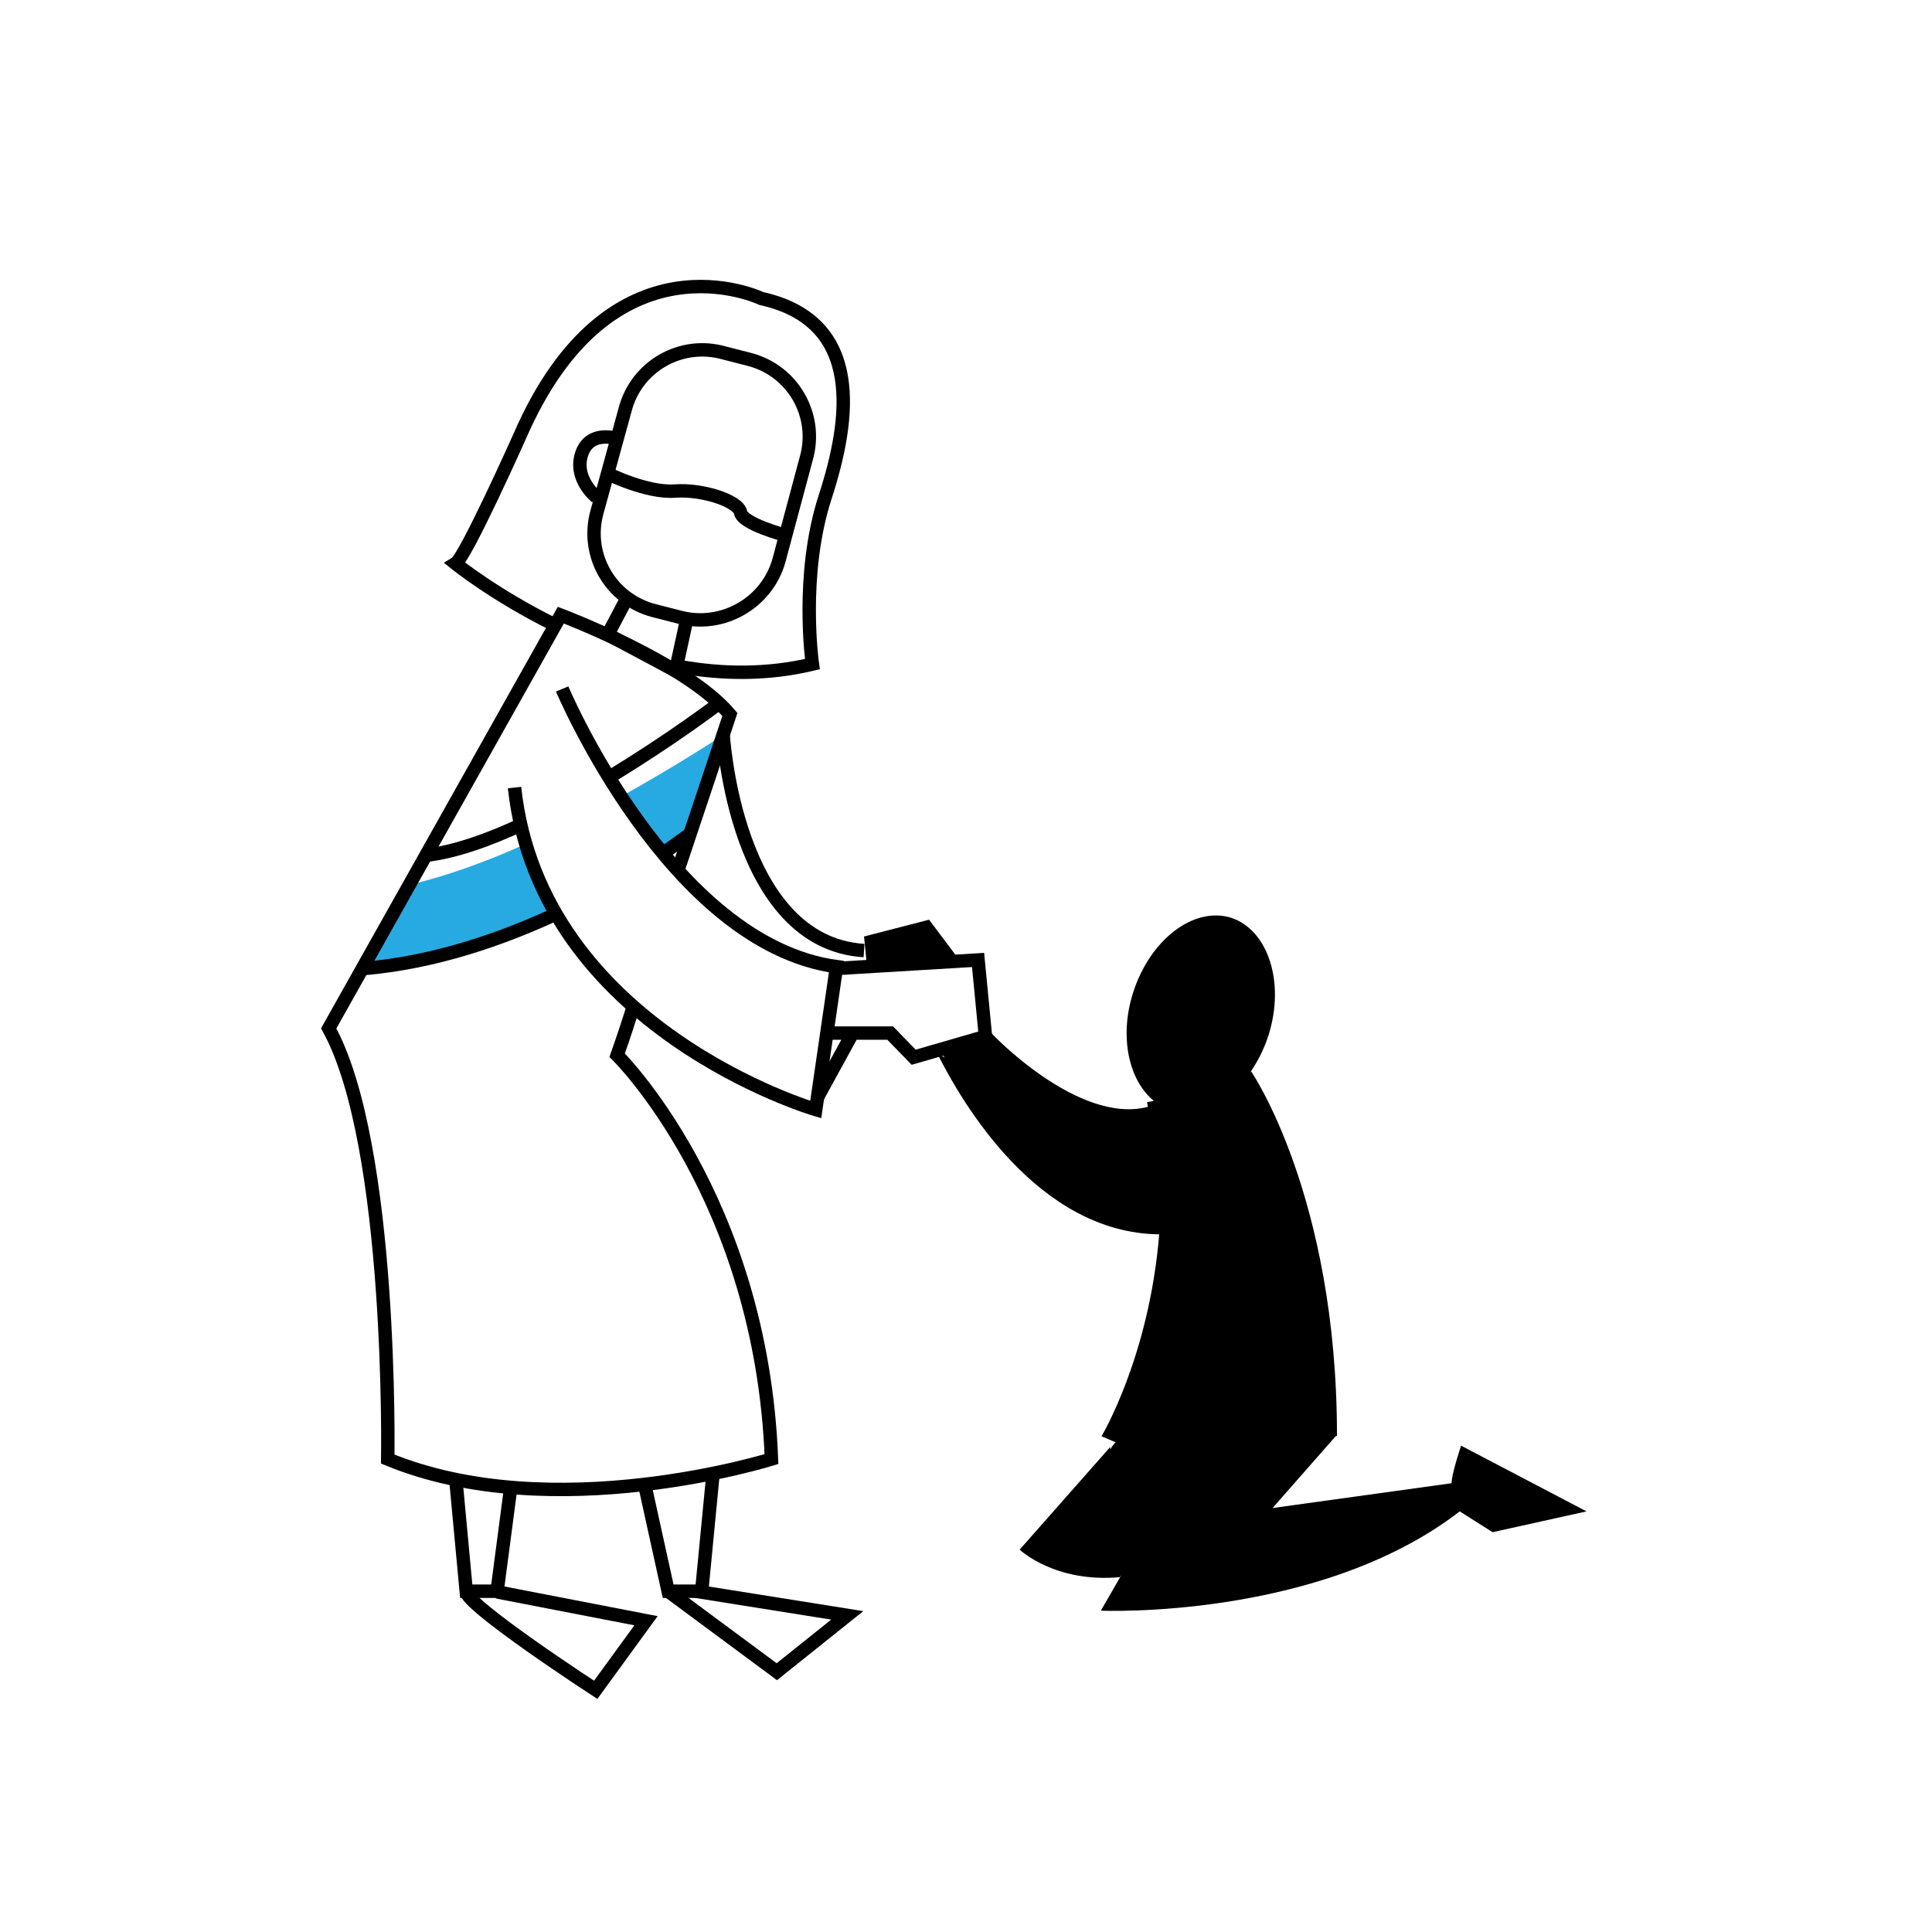 <svg version="1" xmlns="http://www.w3.org/2000/svg" width="288" height="288" viewBox="0 0 288 288"><path fill="#27AAE1" d="M94 120.5c.7 1.1 1.7 2.3 2.6 3.5.9.3 1.9 2.6 3 2.7.9.1 1.9-1.9 2.8-2l.6-.6 4.9-14.6s-6.6 4.4-15.8 9.5c.6.2 1.3.7 1.9 1.5zM83 136l-.7-.8c-.5-.5-.8-1.2-.9-1.8-1.4-2.4-2.6-4.7-3-7.6-5.8 2.6-11.8 4.8-17.4 6.1l-7 12.5s14.5-2 29.2-8.2c0-.1-.1-.1-.2-.2z"/><path d="M138.5 137.1l-9.7 2.5s.3 2.8.5 5.3l13.7-1.8-4.5-6zm79.3 78.4s-1.5 4.5-1.4 5.6l-26.7 3.7 9.4-10.7c.1 0 .2-.1.2-.1 0-35.7-12.8-54.3-12.8-54.3l-.3.4c1.2-1.7 2.2-3.6 2.9-5.8 2.5-7.9-.1-15.7-5.6-17.5-5.6-1.7-12.1 3.3-14.6 11.2-2.1 6.6-.6 13.1 3.1 16.1l-1 .2c0 .2.1.5.1.7-10.4 2.7-23.4-11-23.5-11.2l-1.5 1.4.1.1-.7-.4c-.9.6-2 .2-3 0-.6.3-1.4.6-2.2.6-.2.2-.3.5-.3.8 0 .5.4.8.7 1.2l.2.2-1.2-.7c3.7 7.4 15 26.8 33.1 27-1.5 18.3-8.6 30.1-8.6 30.1l2.1.9c-.3.3-.6.7-.8 1.1v-.4L152 231s5.2 5 15 4.1v-.2h.1l-3 5.2s32.5 1.4 53.5-14.8l4.9 3.1 14-3.1-18.7-9.8z"/><g fill="none" stroke="#000" stroke-width="2" stroke-miterlimit="10"><path d="M101.3 92l-3.9-1C91 89.3 87.2 82.7 89 76.3L93.2 61c1.7-6.4 8.3-10.2 14.7-8.4l3.9 1c6.4 1.7 10.2 8.3 8.4 14.7l-4.1 15.3c-1.8 6.3-8.4 10.1-14.8 8.4z"/><path d="M90.6 70.6s5.8 2.9 10 2.6 9.5 1.5 9.8 3.2 6.7 3.4 6.7 3.4M92 65.4s-4.1-1.4-5.3 2.3c-1.2 3.7 2.2 6.4 2.2 6.4"/><path d="M101.5 99.4c6.2 1.1 12.9 1.2 19.6-.4 0 0-1.9-13.2 1.9-24.9s5.8-26.2-9.5-29.6c0 0-22.5-10.8-36.1 20.7 0 0-8 17.9-9.5 18.8 0 0 5.8 4.7 14.7 9.1"/><path d="M93.5 89.1l-2.9 5.5 10.1 5.4 1.7-7.8"/><path d="M94.4 150.1c-1.4 4.4-2.4 7.2-2.4 7.2s21.5 21.1 23 60.2c0 0-32.5 10.2-57.2 0 0 0 .8-46.7-8.8-64.2l34.6-61.6s18.6 7 25.2 14.8c0 0-3.7 11.2-7.7 23.1"/><path d="M83.8 102.7s16 38 40.9 41.4l-3.1 21.3s-41-12-44.9-48"/><path d="M123.7 154h9l3.5 3.6 10.7-3.1-1.1-11.4-21.6 1.3m2.9 9.6l-5.2 9.5m-14.1-54s1.8 31 21 32.2m-22.1-36.5s-6.6 5-15.3 10.3M78 122.8c-5.1 2.4-10.2 4.2-14.5 4.7m39.5-3.3s-1.7 1.3-4.6 3.3m-15 8.5c-8.3 3.9-18.5 7.5-29.4 8.4m14 76.7l1.5 16.1h4.6l2-15.2m20-.7l3.5 15.9h5l1.7-17.6m-36.8 17.6c-.2 2 19.3 14.7 19.3 14.7l7.5-10.3-22.2-4.3"/><path d="M99.6 237.2l16.2 12 10.5-8.4-22.6-3.6"/></g></svg>